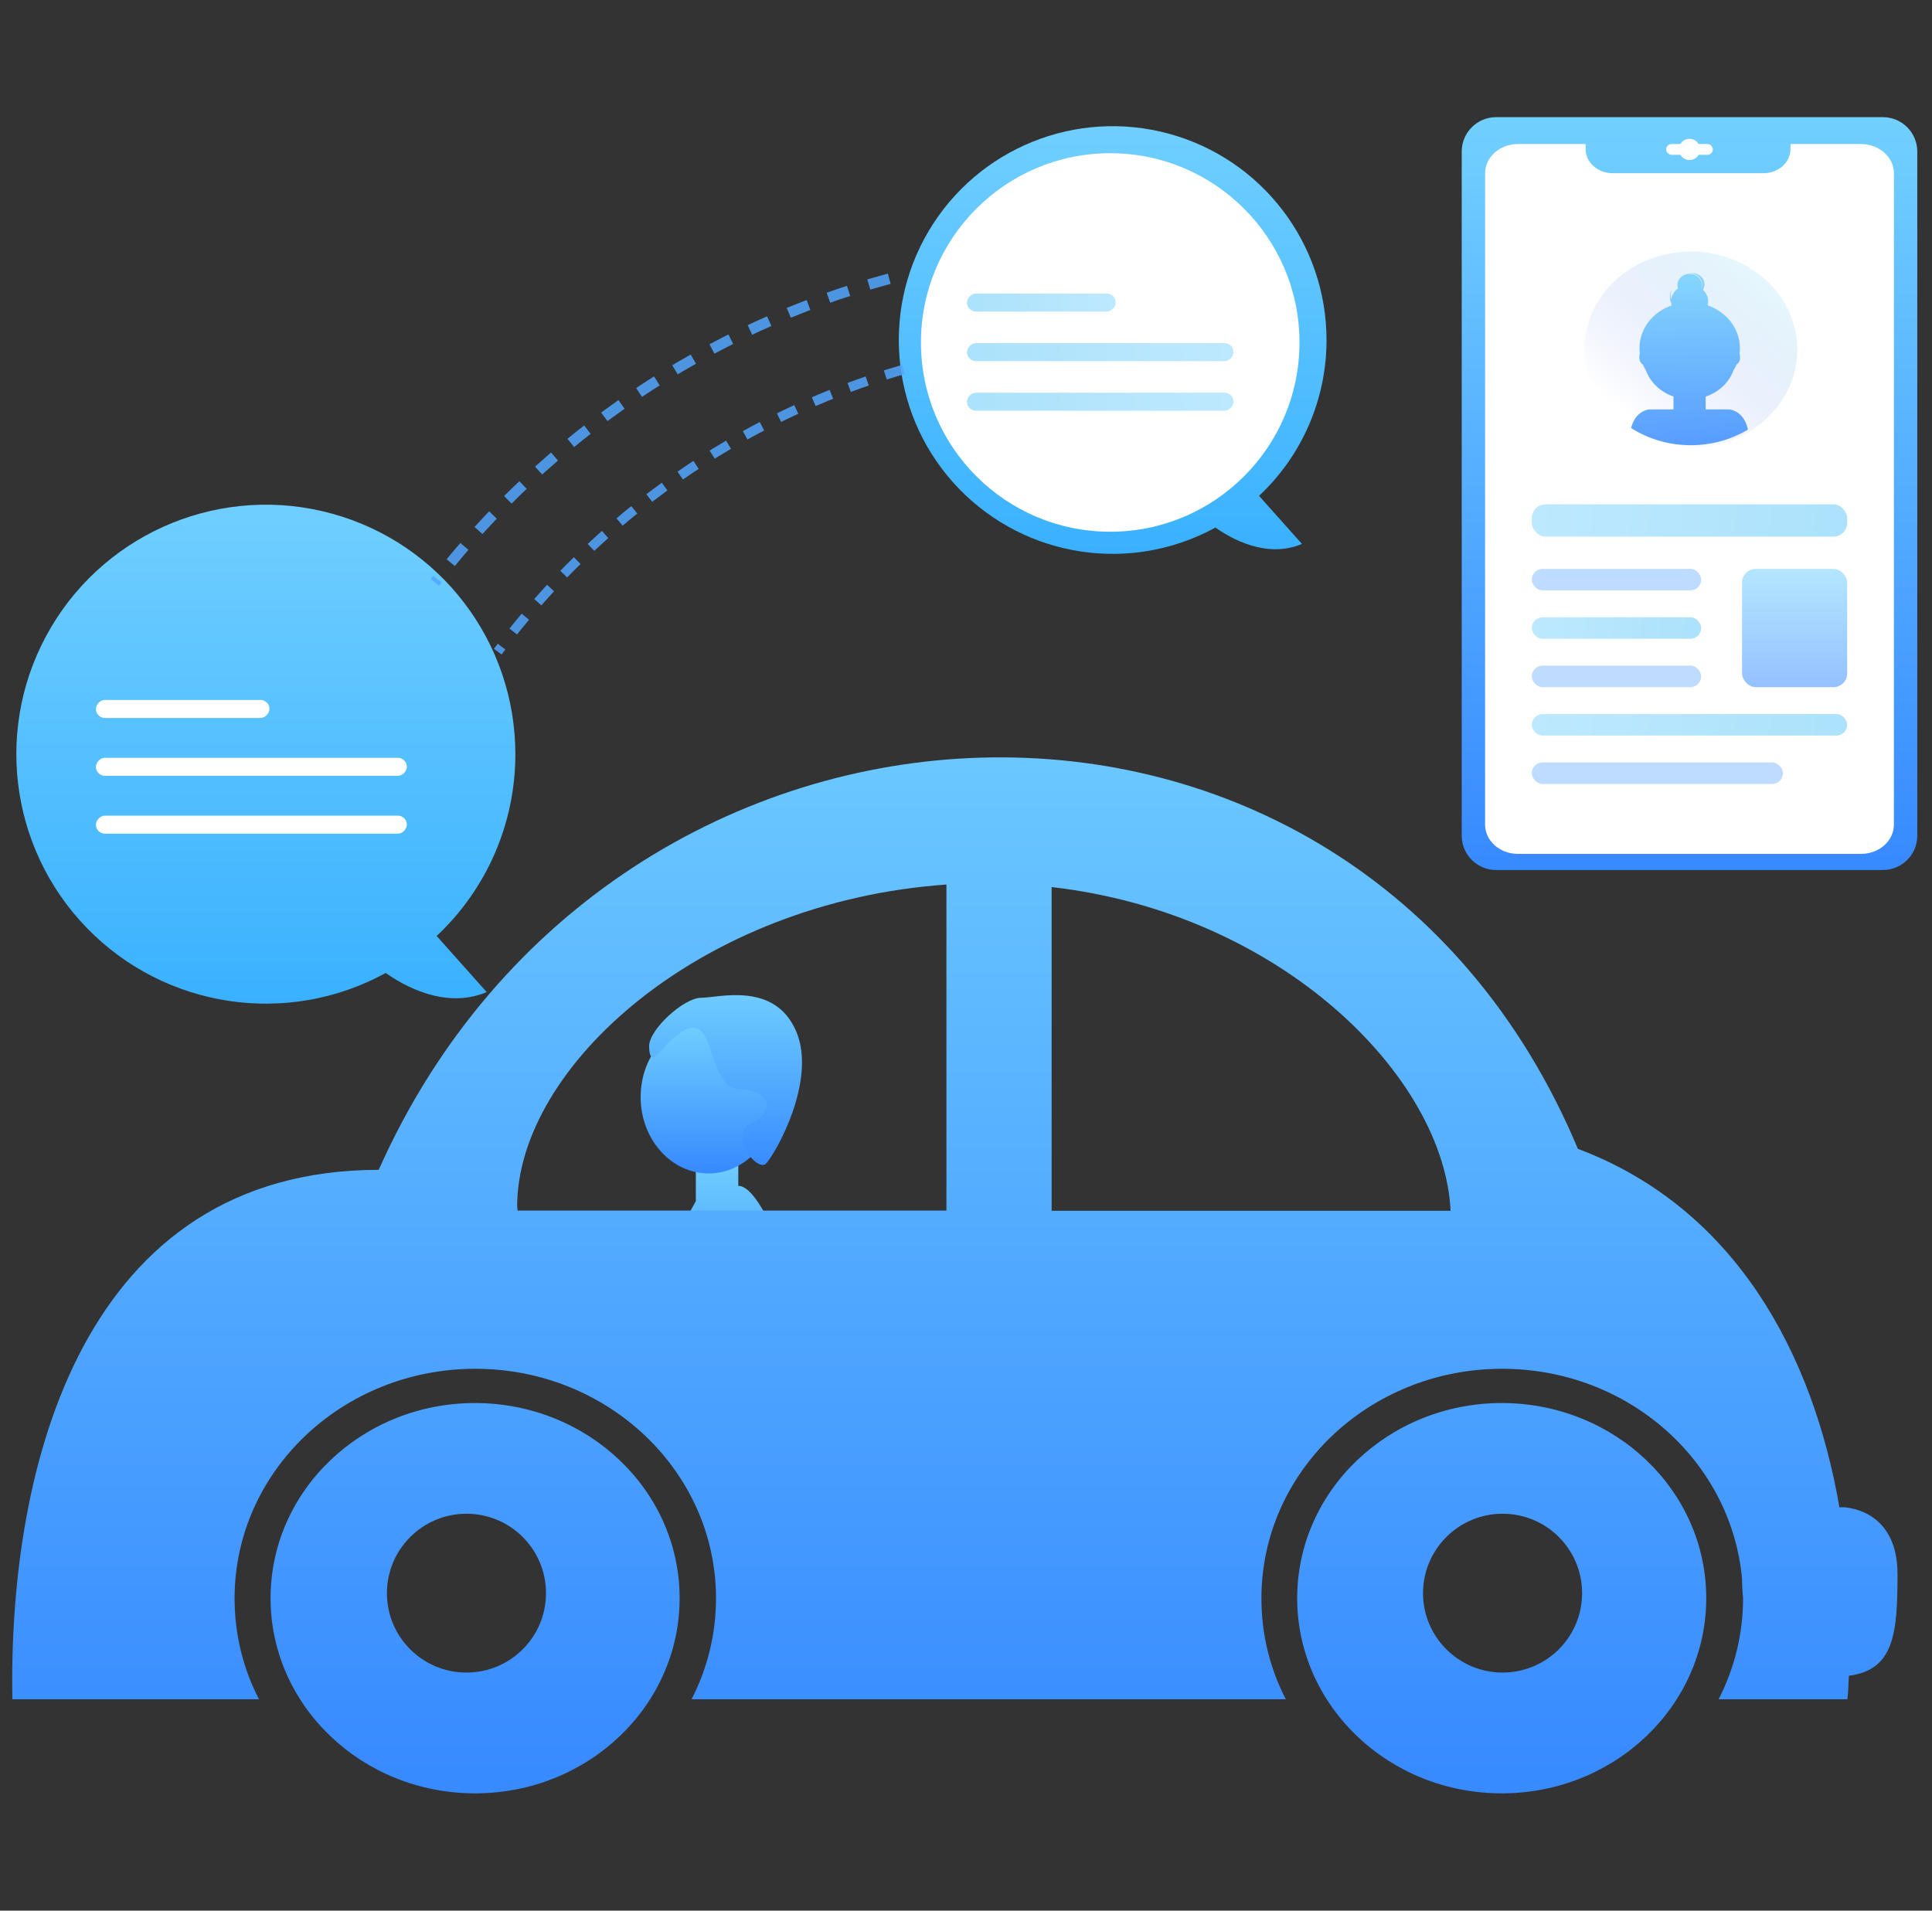 <?xml version="1.0" encoding="UTF-8"?>
<svg width="182px" height="180px" viewBox="0 0 182 180" version="1.1" xmlns="http://www.w3.org/2000/svg" xmlns:xlink="http://www.w3.org/1999/xlink">
    <rect x="0" y="0" width="182" height="180" fill="#333333" stroke="none"/>
    <title>编组 32</title>
    <defs>
        <linearGradient x1="50%" y1="0.422%" x2="50%" y2="98.899%" id="linearGradient-1">
            <stop stop-color="#72D0FF" offset="0%"></stop>
            <stop stop-color="#388AFF" offset="99.947%"></stop>
        </linearGradient>
        <linearGradient x1="50%" y1="0.422%" x2="50%" y2="98.899%" id="linearGradient-2">
            <stop stop-color="#72D0FF" offset="0%"></stop>
            <stop stop-color="#388AFF" offset="99.947%"></stop>
        </linearGradient>
        <linearGradient x1="50%" y1="0.422%" x2="50%" y2="98.899%" id="linearGradient-3">
            <stop stop-color="#72D0FF" offset="0%"></stop>
            <stop stop-color="#388AFF" offset="99.947%"></stop>
        </linearGradient>
        <linearGradient x1="50%" y1="0.422%" x2="50%" y2="98.899%" id="linearGradient-4">
            <stop stop-color="#72D0FF" offset="0%"></stop>
            <stop stop-color="#388AFF" offset="99.947%"></stop>
        </linearGradient>
        <linearGradient x1="50%" y1="0%" x2="50%" y2="98.82%" id="linearGradient-5">
            <stop stop-color="#72D0FF" offset="0%"></stop>
            <stop stop-color="#38B0FF" offset="100%"></stop>
        </linearGradient>
        <linearGradient x1="50%" y1="0.422%" x2="50%" y2="98.899%" id="linearGradient-6">
            <stop stop-color="#72D0FF" offset="0%"></stop>
            <stop stop-color="#388AFF" offset="99.947%"></stop>
        </linearGradient>
        <linearGradient x1="4.112%" y1="49.477%" x2="97.209%" y2="50.35%" id="linearGradient-7">
            <stop stop-color="#72D0FF" offset="0%"></stop>
            <stop stop-color="#4EC2F7" offset="100%"></stop>
        </linearGradient>
        <linearGradient x1="73.184%" y1="10.055%" x2="13.726%" y2="77.941%" id="linearGradient-8">
            <stop stop-color="#E5F6FC" offset="0%"></stop>
            <stop stop-color="#C7D1F8" stop-opacity="0" offset="100%"></stop>
        </linearGradient>
        <linearGradient x1="50%" y1="0.422%" x2="50%" y2="98.899%" id="linearGradient-9">
            <stop stop-color="#72D0FF" offset="0%"></stop>
            <stop stop-color="#388AFF" offset="99.947%"></stop>
        </linearGradient>
        <linearGradient x1="50%" y1="0.422%" x2="50%" y2="98.899%" id="linearGradient-10">
            <stop stop-color="#72D0FF" offset="0%"></stop>
            <stop stop-color="#388AFF" offset="99.947%"></stop>
        </linearGradient>
        <linearGradient x1="4.112%" y1="49.193%" x2="97.209%" y2="50.539%" id="linearGradient-11">
            <stop stop-color="#72D0FF" offset="0%"></stop>
            <stop stop-color="#4EC2F7" offset="100%"></stop>
        </linearGradient>
        <linearGradient x1="4.112%" y1="49.767%" x2="97.209%" y2="50.156%" id="linearGradient-12">
            <stop stop-color="#72D0FF" offset="0%"></stop>
            <stop stop-color="#4EC2F7" offset="100%"></stop>
        </linearGradient>
        <linearGradient x1="50%" y1="0%" x2="50%" y2="98.82%" id="linearGradient-13">
            <stop stop-color="#72D0FF" offset="0%"></stop>
            <stop stop-color="#38B0FF" offset="100%"></stop>
        </linearGradient>
        <linearGradient x1="4.112%" y1="49.266%" x2="97.209%" y2="50.491%" id="linearGradient-14">
            <stop stop-color="#72D0FF" offset="0%"></stop>
            <stop stop-color="#4EC2F7" offset="100%"></stop>
        </linearGradient>
        <linearGradient x1="4.112%" y1="49.771%" x2="97.209%" y2="50.153%" id="linearGradient-15">
            <stop stop-color="#72D0FF" offset="0%"></stop>
            <stop stop-color="#4EC2F7" offset="100%"></stop>
        </linearGradient>
    </defs>
    <g id="产品" stroke="none" stroke-width="1" fill="none" fill-rule="evenodd">
        <g id="智能视频-人脸核验02" transform="translate(-503, -2814)">
            <g id="编组-32" transform="translate(504, 2814)">
                <g id="编组-31" transform="translate(0, 11.038)">
                    <g id="编组-30" transform="translate(53.751, 82.713)">
                        <path d="M14.8,15.2 L14.799,17.967 C16.372,17.967 18.589,22.294 21.449,30.948 L21.6,31.407 C7.2,32.198 0,32.198 0,31.407 C0,30.221 6,29.826 6.8,27.454 C7.278,26.038 8.61,23.355 10.798,19.404 L10.8,15.2 L10.8,15.2 L14.8,15.2 Z" id="形状结合" fill="url(#linearGradient-1)"></path>
                        <ellipse id="椭圆形" fill="url(#linearGradient-2)" cx="12" cy="9.6" rx="6.4" ry="7.2"></ellipse>
                        <path d="M7.2,5.6 C9.115,3.337 10.479,2.596 11.292,3.378 C12.512,4.551 12.512,8.851 14.951,8.851 C17.391,8.851 18.611,10.806 16.171,11.978 C13.732,13.151 16.578,16.67 17.391,15.888 C18.204,15.106 22.27,8.069 20.237,3.378 C18.204,-1.314 12.919,0.25 11.292,0.25 C9.666,0.25 6.4,3.236 6.4,4.8 C6.4,5.843 6.667,6.109 7.2,5.6 Z" id="路径-9" fill="url(#linearGradient-3)"></path>
                    </g>
                    <path d="M177.751,137.251 C177.751,130.957 172.577,130.957 172.577,130.957 C172.577,130.957 172.458,130.957 172.28,130.977 C169.783,116.47 162.468,102.774 147.641,97.192 C126.234,46.13 56.877,49.317 34.676,99.172 C6.886,99.191 -0.23,126.9 0.166,149.047 L23.398,149.047 C21.911,146.177 21.098,142.951 21.098,139.547 C21.098,127.592 31.247,117.914 43.775,117.914 C56.302,117.914 66.451,127.612 66.451,139.547 C66.451,142.951 65.618,146.177 64.152,149.047 L120.129,149.047 C118.642,146.177 117.829,142.951 117.829,139.547 C117.829,127.592 127.978,117.914 140.506,117.914 C152.359,117.914 162.072,126.583 163.103,137.666 C163.103,138.141 163.122,138.715 163.202,139.507 L163.202,139.547 C163.202,142.951 162.369,146.177 160.902,149.047 L173.033,149.047 C173.113,148.314 173.132,147.582 173.172,146.83 C177.454,146.296 177.751,142.773 177.751,137.251 L177.751,137.251 Z M88.156,103.011 L47.759,103.011 C47.759,102.873 47.719,102.754 47.719,102.615 C47.719,89.474 64.964,73.918 88.156,72.295 L88.156,103.011 L88.156,103.011 Z M98.067,103.011 L98.067,72.532 C119.693,75.006 135.055,90.404 135.649,103.031 L98.067,103.031 L98.067,103.011 Z M140.486,121.14 C129.841,121.14 121.199,129.374 121.199,139.527 C121.199,149.68 129.822,157.913 140.466,157.913 C151.11,157.913 159.733,149.68 159.733,139.527 C159.733,129.374 151.13,121.16 140.486,121.14 L140.486,121.14 Z M140.545,146.533 C136.422,146.533 133.053,143.188 133.053,139.052 C133.053,134.935 136.402,131.571 140.545,131.571 C144.688,131.571 148.038,134.915 148.038,139.052 C148.038,143.188 144.688,146.533 140.545,146.533 Z M43.755,121.14 C33.11,121.14 24.488,129.374 24.488,139.527 C24.488,149.68 33.11,157.913 43.755,157.913 C54.399,157.913 63.022,149.68 63.022,139.527 C63.022,129.374 54.399,121.16 43.755,121.14 Z M42.942,146.533 C38.799,146.533 35.449,143.188 35.449,139.052 C35.449,134.935 38.799,131.571 42.942,131.571 C47.085,131.571 50.435,134.915 50.435,139.052 C50.435,143.188 47.085,146.533 42.942,146.533 Z" id="形状" fill="url(#linearGradient-4)"></path>
                    <g id="编组-29" transform="translate(23.774, 60.283) scale(-1, 1) translate(-23.774, -60.283) translate(0, 36.509)">
                        <path d="M17.301,0.835 C27.514,-1.959 38.335,2.421 43.729,11.532 C49.123,20.643 47.759,32.235 40.397,39.845 C33.035,47.455 21.493,49.203 12.208,44.115 C10.582,45.271 6.617,47.578 2.7,45.916 L7.415,40.631 C2.678,36.192 -0.007,29.988 -2.80762628e-13,23.495 C0.004,12.907 7.088,3.629 17.301,0.835 Z" id="路径" fill="url(#linearGradient-5)"></path>
                        <rect id="矩形" fill="#FFFFFF" fill-rule="nonzero" x="23.163" y="18.394" width="16.351" height="1.698" rx="0.849"></rect>
                        <rect id="矩形" fill="#FFFFFF" fill-rule="nonzero" x="10.219" y="23.845" width="29.295" height="1.698" rx="0.849"></rect>
                        <rect id="矩形" fill="#FFFFFF" fill-rule="nonzero" x="10.219" y="29.295" width="29.295" height="1.698" rx="0.849"></rect>
                    </g>
                    <g id="编组-17" transform="translate(136.698, 0)">
                        <g id="编组-8备份">
                            <g id="编组-7">
                                <path d="M3.24,0 L39.675,0 C41.464,-3.28707923e-16 42.915,1.451 42.915,3.24 L42.915,67.685 C42.915,69.475 41.464,70.925 39.675,70.925 L3.24,70.925 C1.451,70.925 2.43958466e-15,69.475 0,67.685 L0,3.24 C-6.63227825e-16,1.451 1.451,-5.0003626e-15 3.24,0 Z" id="矩形" fill="url(#linearGradient-6)"></path>
                                <rect id="矩形" fill="#FFFFFF" fill-rule="nonzero" x="19.257" y="2.533" width="4.402" height="1.013" rx="0.507"></rect>
                                <ellipse id="椭圆形" fill="#FFFFFF" fill-rule="nonzero" cx="21.457" cy="3.04" rx="1" ry="1"></ellipse>
                                <path d="M40.714,66.649 C40.713,68.172 39.33,69.405 37.623,69.405 L5.292,69.405 C3.585,69.405 2.201,68.172 2.201,66.649 L2.201,5.29 C2.201,3.767 3.585,2.533 5.292,2.533 L11.672,2.533 L11.672,3.012 C11.674,4.264 12.813,5.279 14.217,5.279 L28.427,5.279 C29.102,5.279 29.749,5.04 30.227,4.614 C30.704,4.188 30.972,3.611 30.972,3.009 L30.972,2.533 L37.628,2.533 C39.333,2.536 40.714,3.769 40.714,5.29 L40.714,66.649 Z" id="路径" fill="#FFFFFF" fill-rule="nonzero"></path>
                            </g>
                            <rect id="矩形" fill="url(#linearGradient-7)" opacity="0.469" x="6.602" y="36.476" width="29.71" height="3.04" rx="1.296"></rect>
                            <g id="编组-9" transform="translate(11.554, 12.665)">
                                <ellipse id="椭圆形" fill="url(#linearGradient-8)" cx="10.029" cy="9.234" rx="10.029" ry="9.234"></ellipse>
                                <path d="M10.179,2.027 C10.812,2.032 11.321,2.504 11.315,3.082 C11.313,3.267 11.259,3.441 11.164,3.591 C11.473,3.878 11.663,4.271 11.663,4.705 C11.663,4.829 11.648,4.949 11.618,5.065 C13.391,5.686 14.649,7.253 14.649,9.088 C14.649,9.263 14.638,9.435 14.615,9.604 C14.648,9.704 14.667,9.82 14.667,9.943 C14.667,10.278 14.527,10.558 14.342,10.62 C14.257,10.823 14.155,11.02 14.038,11.209 C13.621,12.341 12.657,13.244 11.433,13.658 L11.432,13.727 C11.43,13.728 11.428,13.729 11.426,13.729 L11.426,14.868 L13.671,14.869 C13.671,14.869 14.945,14.965 15.361,16.577 L15.405,16.77 C13.809,17.73 11.938,18.24 10.026,18.238 C8.013,18.241 6.048,17.676 4.402,16.62 C4.807,14.966 6.102,14.869 6.102,14.869 L6.102,14.869 L8.397,14.868 L8.396,13.653 C7.178,13.236 6.22,12.335 5.805,11.207 C5.688,11.019 5.587,10.823 5.502,10.619 C5.316,10.559 5.176,10.279 5.176,9.943 C5.176,9.82 5.195,9.704 5.228,9.603 C5.206,9.435 5.195,9.263 5.195,9.088 C5.195,7.257 6.448,5.692 8.215,5.068 C8.185,4.952 8.169,4.83 8.169,4.705 L8.173,4.827 C8.01,4.438 8.02,4 8.212,3.61 C8.223,3.587 8.235,3.564 8.247,3.542 C8.107,3.866 8.092,4.207 8.181,4.521 C8.234,4.093 8.474,3.717 8.825,3.461 C8.788,3.359 8.769,3.25 8.769,3.137 C8.769,2.559 9.282,2.091 9.916,2.091 C10.55,2.091 11.063,2.559 11.063,3.137 C11.063,3.25 11.043,3.36 11.006,3.462 C11.01,3.463 11.014,3.466 11.017,3.468 C11.078,3.327 11.106,3.171 11.092,3.011 C11.048,2.478 10.571,2.062 9.986,2.045 L9.986,2.045 L9.919,2.045 C10.005,2.03 10.092,2.024 10.178,2.027 L10.178,2.027 Z" id="形状结合" fill="url(#linearGradient-9)" opacity="0.832"></path>
                            </g>
                            <rect id="矩形" fill="#479CFF" opacity="0.349" x="6.602" y="42.555" width="15.955" height="2.026" rx="1.013"></rect>
                            <rect id="矩形" fill="url(#linearGradient-10)" opacity="0.534" x="26.409" y="42.555" width="9.903" height="11.145" rx="1.296"></rect>
                            <rect id="矩形" fill="url(#linearGradient-11)" opacity="0.469" x="6.602" y="47.115" width="15.955" height="2.026" rx="1.013"></rect>
                            <rect id="矩形备份-13" fill="#479CFF" opacity="0.349" x="6.602" y="51.674" width="15.955" height="2.026" rx="1.013"></rect>
                            <rect id="矩形备份-14" fill="url(#linearGradient-12)" opacity="0.469" x="6.602" y="56.234" width="29.71" height="2.026" rx="1.013"></rect>
                            <rect id="矩形备份-15" fill="#479CFF" opacity="0.349" x="6.602" y="60.793" width="23.658" height="2.026" rx="1.013"></rect>
                        </g>
                        <g id="直播管理" transform="translate(31.33, 46.613)" fill="#000000" fill-rule="nonzero" opacity="0">
                            <rect id="矩形" x="0" y="0" width="6.798" height="6.043"></rect>
                        </g>
                    </g>
                    <g id="编组-29备份" transform="translate(103.585, 21.226) scale(-1, 1) translate(-103.585, -21.226) translate(83.208, 0.849)">
                        <path d="M14.829,0.716 C23.583,-1.679 32.858,2.075 37.482,9.884 C42.105,17.694 40.936,27.63 34.626,34.153 C28.316,40.676 18.423,42.174 10.464,37.813 C9.071,38.804 5.672,40.781 2.315,39.357 L6.356,34.827 C2.295,31.022 -0.006,25.704 -2.40653681e-13,20.139 C0.004,11.064 6.075,3.111 14.829,0.716 Z" id="路径" fill="url(#linearGradient-13)"></path>
                        <circle id="椭圆形" fill="#FFFFFF" cx="20.377" cy="20.377" r="17.83"></circle>
                        <rect id="矩形" fill="url(#linearGradient-14)" opacity="0.469" x="19.854" y="15.767" width="14.015" height="1.698" rx="0.849"></rect>
                        <rect id="矩形" fill="url(#linearGradient-15)" opacity="0.469" x="8.759" y="20.438" width="25.11" height="1.698" rx="0.849"></rect>
                        <rect id="矩形" fill="url(#linearGradient-15)" opacity="0.469" x="8.759" y="25.11" width="25.11" height="1.698" rx="0.849"></rect>
                    </g>
                    <path d="M82.768,15.22 C65.548,19.899 50.607,30.11 39.97,43.827" id="路径" stroke-opacity="0.851" stroke="#52A6FF" stroke-dasharray="2"></path>
                    <path d="M84.121,23.763 C68.639,28.256 55.277,37.737 45.891,50.351" id="路径" stroke-opacity="0.851" stroke="#52A6FF" stroke-width="0.9" stroke-dasharray="1.8"></path>
                </g>
                <rect id="矩形" fill="#D8D8D8" opacity="0" x="0" y="0" width="180" height="180"></rect>
            </g>
        </g>
    </g>
</svg>